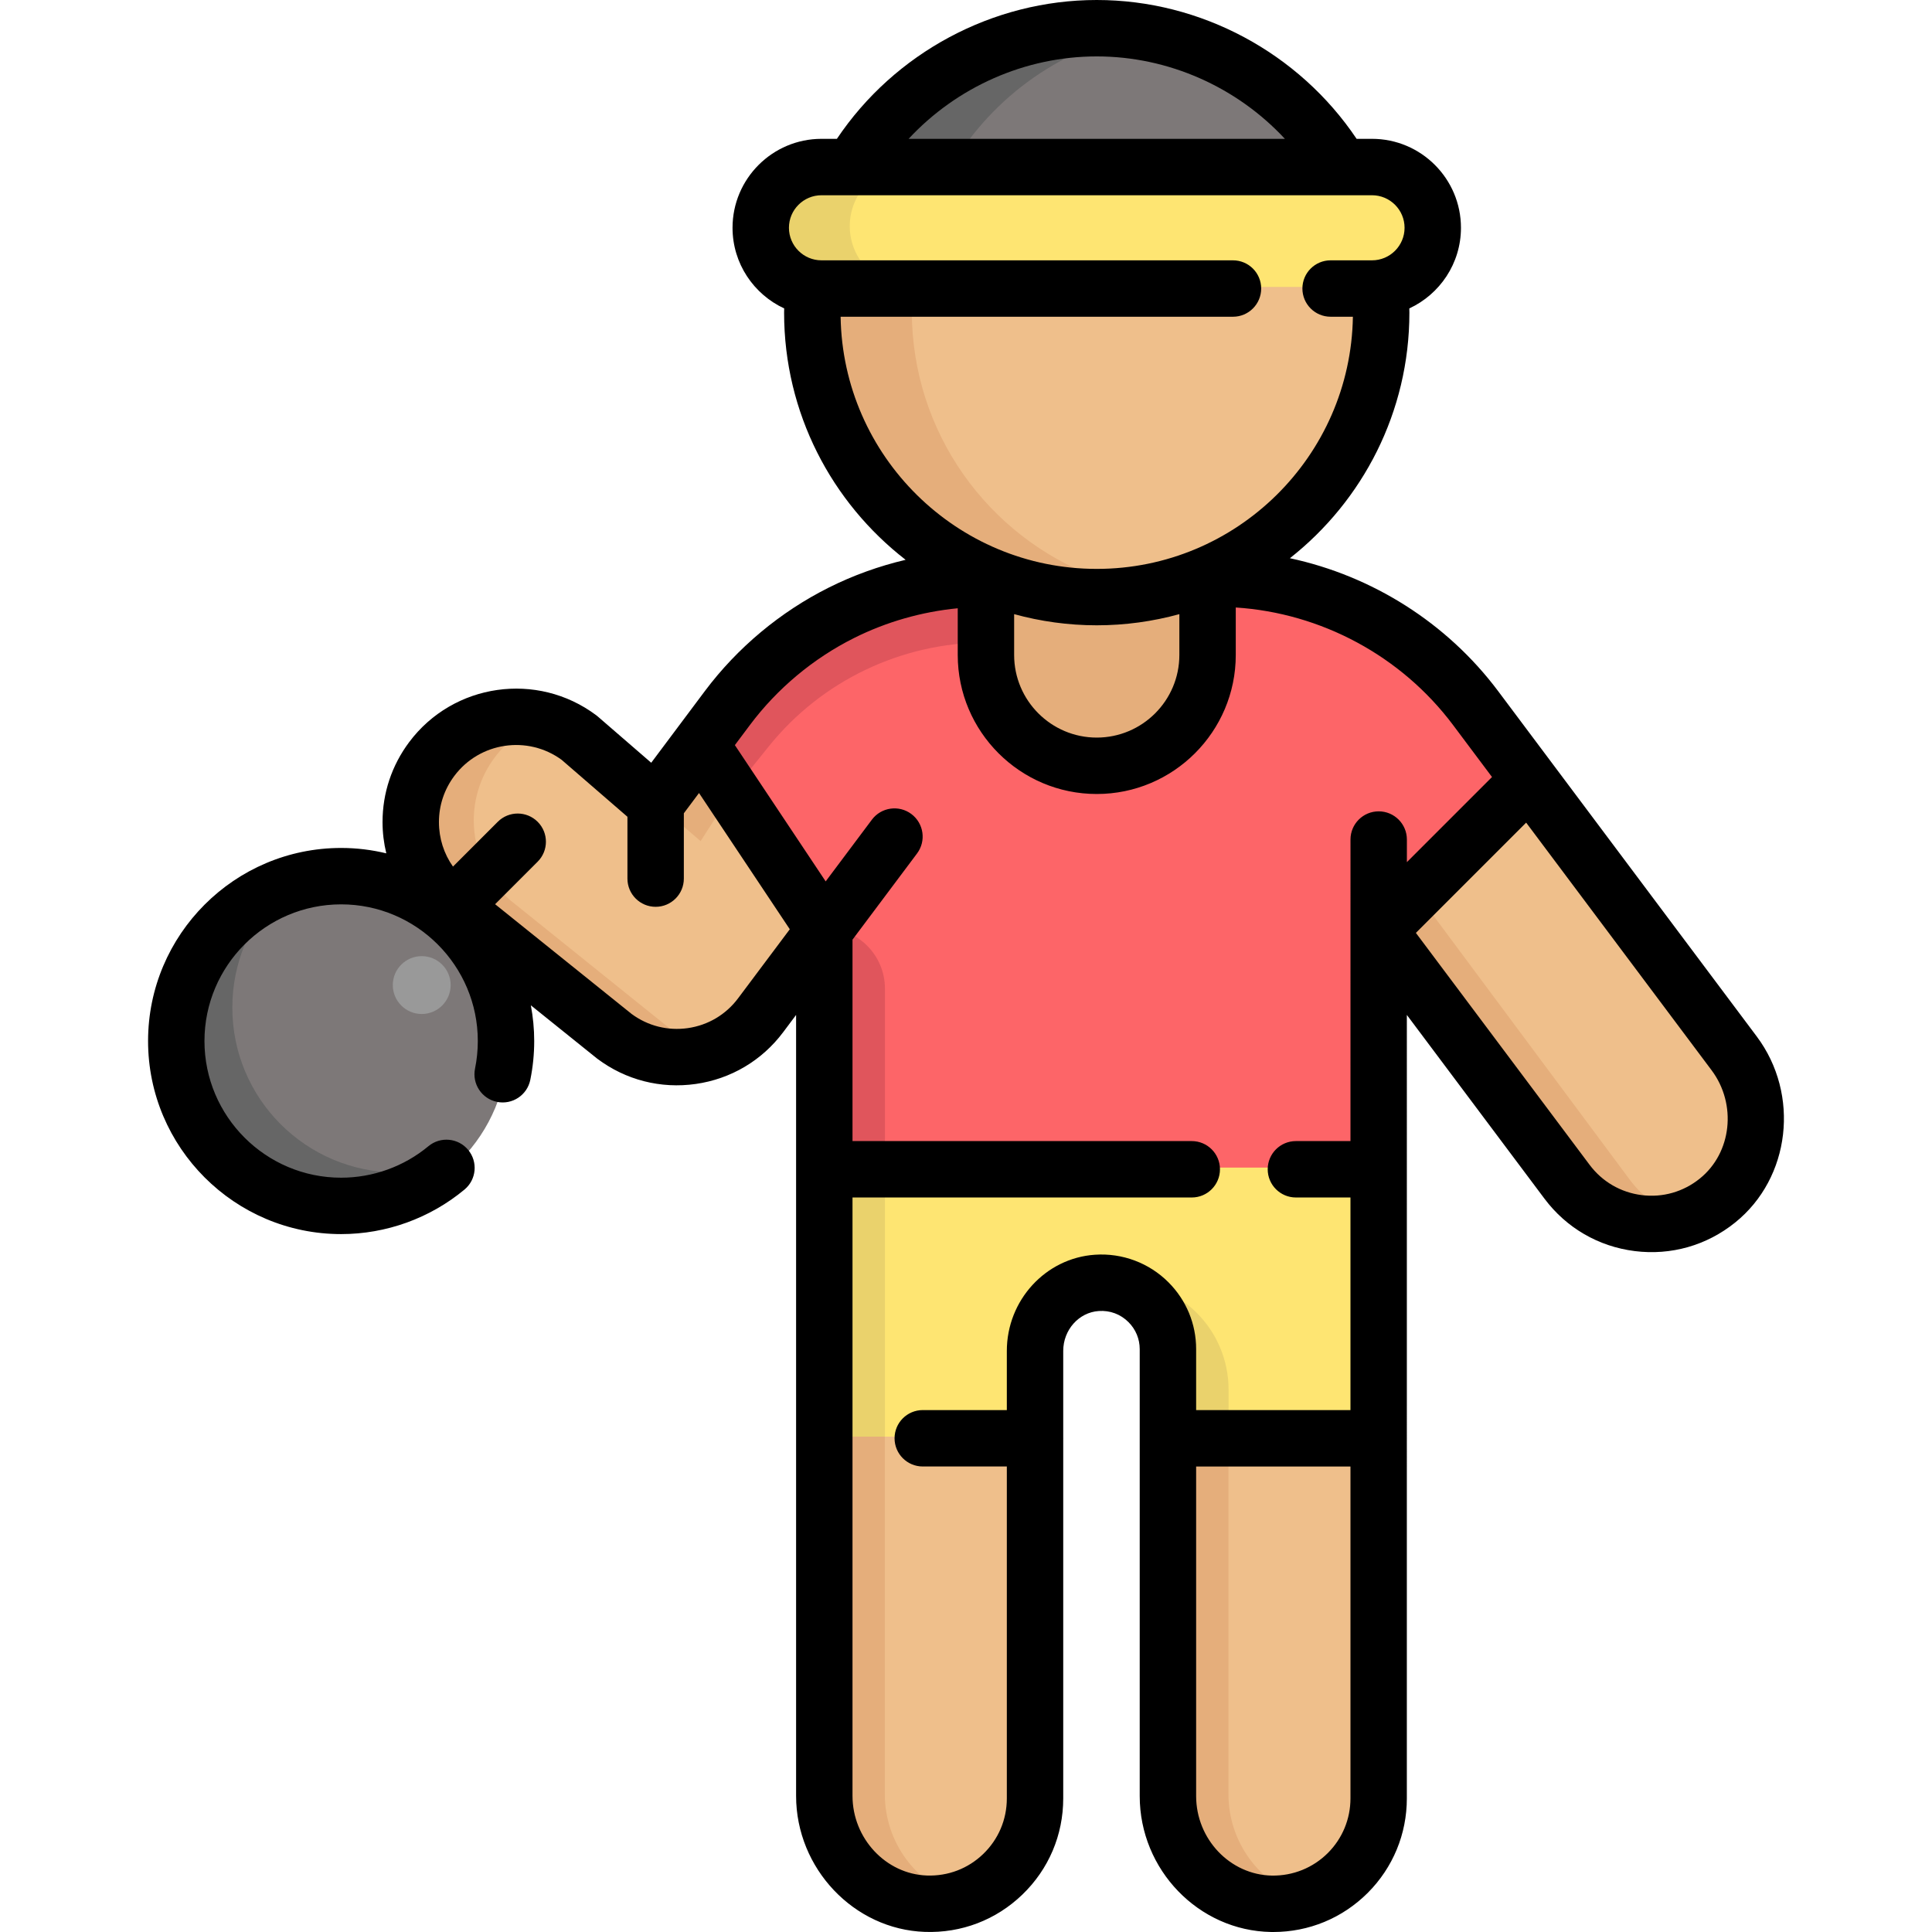 <?xml version="1.0" encoding="iso-8859-1"?>
<!-- Generator: Adobe Illustrator 19.0.0, SVG Export Plug-In . SVG Version: 6.00 Build 0)  -->
<svg version="1.1" id="Layer_1" xmlns="http://www.w3.org/2000/svg" xmlns:xlink="http://www.w3.org/1999/xlink" x="0px" y="0px"
	 viewBox="0 0 512.002 512.002" style="enable-background:new 0 0 512.002 512.002;" xml:space="preserve">
<path style="fill:#EFBF8B;" d="M459.412,278.711c9.072,12.119,7.382,29.504-4.415,39.001c-12.372,9.98-30.447,7.623-39.887-4.99
	l-49.913-66.643l3.645-39.933l36.253,0.034L459.412,278.711z"/>
<path style="fill:#E5AE7B;" d="M365.197,246.08l49.913,66.643c7.307,9.764,19.788,13.376,30.793,9.883
	c-5.378-1.697-10.294-5.026-13.93-9.883l-73.055-98.251"/>
<g>
	<path style="fill:#EFBF8B;" d="M365.197,380.722v95.434c0,7.715-3.127,14.695-8.175,19.754c-5.163,5.151-12.326,8.302-20.237,8.175
		c-15.327-0.264-27.434-13.211-27.434-28.55v-94.813l27.584-17.914L365.197,380.722z"/>
	<path style="fill:#EFBF8B;" d="M274.132,380.722v95.434c0,15.764-13.05,28.481-28.941,27.906
		c-15.131-0.529-26.905-13.43-26.905-28.573v-94.767l32.988-19.639L274.132,380.722z"/>
</g>
<g>
	<path style="fill:#E5AE7B;" d="M234.487,475.489v-94.767l18.384-17.932l-8.65-7.264l-25.833,25.196v94.767
		c0,15.143,11.774,28.044,26.905,28.573c3.176,0.115,6.235-0.309,9.103-1.174C242.785,499.327,234.487,488.199,234.487,475.489z"/>
	<path style="fill:#E5AE7B;" d="M325.551,475.489v-94.767l18.384-17.932l-8.65-7.264l-25.833,25.196v94.767
		c0,15.143,11.774,28.044,26.905,28.573c3.176,0.115,6.235-0.309,9.103-1.174C333.85,499.327,325.551,488.199,325.551,475.489z"/>
</g>
<path style="fill:#EFBF8B;" d="M173.593,212.598l11.843-15.821l30.458,11.648l2.392,37.656l-16.868,22.525
	c-9.164,12.245-26.537,14.741-38.783,5.565l-42.761-34.379c-7.324-5.485-11.188-13.878-11.188-22.375
	c0-5.83,1.817-11.694,5.577-16.718c9.244-12.349,26.744-14.855,39.093-5.611L173.593,212.598z"/>
<g>
	<path style="fill:#E5AE7B;" d="M179.5,274.169l-42.761-34.379c-7.324-5.485-11.188-13.878-11.188-22.375
		c0-5.83,1.817-11.694,5.577-16.718c3.636-4.857,8.551-8.184,13.926-9.88c-11.006-3.49-23.479,0.114-30.789,9.88
		c-3.76,5.025-5.577,10.889-5.577,16.718c0,8.497,3.863,16.891,11.188,22.375l42.761,34.379c7.448,5.581,16.792,6.837,25.032,4.214
		C184.805,277.467,182.041,276.074,179.5,274.169z"/>
	<path style="fill:#E5AE7B;" d="M286.343,106.977c9.417,0,11.245,3.737,19.547,0.575l13.959,45.36l18.236,32.827
		c0,16.224-39.542,57.49-55.766,57.49c-8.106,0-32.631-23.433-37.944-28.745c-5.312-5.312-3.449-26.951-3.449-35.069l20.191-26.503
		l-6.968-32.712C262.45,123.361,276.926,106.977,286.343,106.977z"/>
</g>
<path style="fill:#FEE572;" d="M365.197,352.241v28.481h-55.846v-23.628c0-4.864-1.978-9.256-5.163-12.441
	c-3.449-3.449-8.336-5.485-13.683-5.117c-9.302,0.632-16.373,8.704-16.373,18.029v23.157h-55.846v-28.481v-42.807l68.057-35.161
	l78.854,35.161V352.241z"/>
<path style="fill:#FD6568;" d="M405.095,206.182l-39.898,39.898v63.354H218.286V246.08l-24.192-36.311l-8.601-12.901l-0.057-0.092
	l7.175-9.589c8.083-10.785,18.466-19.351,30.205-25.227c11.728-5.876,24.813-9.049,38.3-9.049v20.225
	c0,8.118,3.288,15.453,8.601,20.765c5.312,5.312,12.659,8.601,20.765,8.601c16.224,0,29.366-13.142,29.366-29.366v-20.225h2.518
	c26.963,0,52.339,12.705,68.505,34.276L405.095,206.182z"/>
<path style="fill:#7D7878;" d="M134.586,276.801c0,11.9-4.749,22.686-12.464,30.55c-7.934,8.106-18.995,13.142-31.229,13.142
	c-24.134,0-43.693-19.558-43.693-43.693c0-18.144,11.061-33.701,26.813-40.301c5.197-2.185,10.9-3.392,16.879-3.392
	c6.324,0,12.337,1.357,17.764,3.783l11.13,7.152C128.86,252.045,134.586,263.75,134.586,276.801z"/>
<g>
	<path style="fill:#666666;" d="M105.266,310.72c5.979,0,11.671-1.196,16.856-3.369c-7.934,8.106-18.995,13.142-31.229,13.142
		c-24.134,0-43.693-19.558-43.693-43.693c0-18.144,11.061-33.701,26.813-40.301c-7.704,7.876-12.441,18.65-12.441,30.527
		C61.574,291.162,81.132,310.72,105.266,310.72z"/>
	<path style="fill:#666666;" d="M355.251,43.829l-68.869,20.412l-60.667-20.412c13.154-22.03,37.231-36.794,64.768-36.794
		S342.097,21.799,355.251,43.829z"/>
</g>
<path style="fill:#E5AE7B;" d="M263.749,152.911c-28.435-10.785-48.648-38.277-48.648-70.495c0-2.208,0.092-4.392,0.287-6.542
	c0.701,0.103,1.414,0.149,2.139,0.149l68.854-11.782l77.045,11.782c0.736,0,1.449-0.046,2.15-0.149
	c0.195,2.15,0.287,4.335,0.287,6.542c0,32.218-20.214,59.709-48.648,70.495c-8.302,3.162-17.316,4.887-26.733,4.887
	S272.051,156.073,263.749,152.911z"/>
<path style="fill:#EFBF8B;" d="M365.956,82.417c0,32.218-20.202,59.709-48.637,70.495c-4.323,1.644-8.842,2.898-13.51,3.725
	c-4.668-0.816-9.187-2.081-13.51-3.725h-0.011c-28.435-10.785-48.648-38.277-48.648-70.495c0-2.208,0.092-4.392,0.287-6.542
	c0.701,0.103,1.426,0.149,2.15,0.149l57.421-15.177l62.032,15.177c0.724,0,1.437-0.046,2.139-0.149
	C365.864,78.025,365.956,80.209,365.956,82.417z"/>
<path style="fill:#7D7878;" d="M355.343,43.828l-53.776,10.866l-49.315-10.866c11.004-18.42,29.642-31.758,51.546-35.621
	C325.701,12.072,344.339,25.41,355.343,43.828z"/>
<path style="fill:#EAD26C;" d="M379.523,59.925c0,8.164-6.059,14.901-13.947,15.948c-0.701,0.103-1.414,0.149-2.15,0.149H217.527
	c-0.724,0-1.437-0.046-2.139-0.149c-3.599-0.471-6.807-2.127-9.244-4.565c-2.909-2.909-4.714-6.933-4.714-11.383
	c0-8.888,7.209-16.097,16.097-16.097h145.899c4.45,0,8.474,1.805,11.383,4.714C377.73,51.464,379.523,55.488,379.523,59.925z"/>
<path style="fill:#FEE572;" d="M379.523,59.925c0,8.164-6.059,14.901-13.947,15.948c-0.701,0.103-1.414,0.149-2.15,0.149H241.294
	c-0.724,0-1.437-0.046-2.139-0.149c-3.599-0.471-6.807-2.127-9.244-4.565c-2.909-2.909-4.714-6.933-4.714-11.383
	c0-8.888,7.209-16.097,16.097-16.097h122.132c4.45,0,8.474,1.805,11.383,4.714C377.73,51.464,379.523,55.488,379.523,59.925z"/>
<circle style="fill:#999999;" cx="111.763" cy="261.054" r="7.666"/>
<polygon style="fill:#EAD26C;" points="234.521,305.329 234.521,380.721 218.424,380.721 218.424,309.433 "/>
<path style="fill:#E0555C;" d="M218.424,245.911v63.523h16.097v-47.426C234.521,253.118,227.314,245.911,218.424,245.911
	L218.424,245.911z"/>
<path style="fill:#EAD26C;" d="M296.807,339.502c15.894,0,28.778,12.885,28.778,28.778v12.442l-0.034,0.012h-16.074v-23.628
	c0-4.864-1.978-9.256-5.163-12.441c-3.185-3.185-7.589-5.163-12.452-5.163L296.807,339.502L296.807,339.502z"/>
<path style="fill:#E0555C;" d="M261.243,152.923v17.351h-0.126c-11.119,0.023-21.95,2.553-31.735,7.232
	c-9.831,4.691-18.627,11.567-25.629,20.271l-9.658,11.992l-8.601-12.901l7.244-9.67c8.083-10.785,18.466-19.351,30.205-25.227
	c11.694-5.853,24.732-9.026,38.174-9.049L261.243,152.923L261.243,152.923z"/>
<polygon style="fill:#E5AE7B;" points="194.094,209.768 185.674,222.905 173.593,212.598 185.494,196.867 "/>
<path d="M465.557,274.672l-68.541-91.527c-13.567-18.103-33.367-30.541-55.175-35.212c19.263-15.184,31.664-38.702,31.664-65.078
	c0-0.377-0.02-0.744-0.024-1.12c8.069-3.746,13.69-11.905,13.69-21.371c0-12.997-10.574-23.571-23.571-23.571h-4.084
	C344.22,13.999,318.225,0,290.651,0s-53.568,13.999-68.865,36.794h-4.084c-12.997,0-23.571,10.574-23.571,23.571
	c0,9.466,5.621,17.624,13.69,21.371c-0.005,0.375-0.024,0.743-0.024,1.12c0,26.62,12.633,50.332,32.203,65.5
	c-7.048,1.656-13.903,4.123-20.364,7.36c-12.862,6.438-24.217,15.921-32.844,27.432l-14.21,18.988l-14.169-12.262
	c-0.133-0.116-0.27-0.227-0.412-0.332c-15.63-11.699-37.86-8.507-49.557,7.116c-4.623,6.178-7.067,13.508-7.067,21.197
	c0,2.815,0.344,5.596,0.997,8.289c-3.841-0.924-7.845-1.427-11.967-1.427c-28.214,0-51.166,22.952-51.166,51.166
	c0,28.214,22.952,51.166,51.166,51.166c11.922,0,23.531-4.191,32.687-11.8c3.175-2.639,3.609-7.351,0.97-10.525
	s-7.351-3.608-10.525-0.97c-6.478,5.385-14.693,8.349-23.133,8.349c-19.971,0-36.219-16.248-36.219-36.219
	s16.248-36.219,36.219-36.219s36.219,16.248,36.219,36.219c0,2.461-0.247,4.92-0.736,7.308c-0.827,4.044,1.781,7.992,5.825,8.819
	c4.044,0.826,7.992-1.781,8.819-5.825c0.69-3.372,1.039-6.838,1.039-10.302c0-3.236-0.315-6.397-0.892-9.467l17.436,14.018
	c0.067,0.053,0.133,0.105,0.201,0.156c7.521,5.635,16.788,8.001,26.09,6.668c9.304-1.336,17.529-6.214,23.156-13.734l3.411-4.556
	v206.961c0,19.216,15.305,35.384,34.109,36.042c9.696,0.356,18.883-3.16,25.857-9.886c6.983-6.734,10.828-15.786,10.828-25.489
	v-95.322c0-0.037,0.006-0.074,0.006-0.112s-0.005-0.074-0.006-0.112v-23.046c0-5.57,4.131-10.214,9.413-10.572
	c2.981-0.21,5.78,0.84,7.884,2.945c1.918,1.918,2.973,4.459,2.973,7.156v118.441c0,19.532,15.602,35.692,34.789,36.022
	c0.195,0.003,0.391,0.005,0.586,0.005c9.463,0,18.338-3.667,25.061-10.374c6.679-6.695,10.357-15.584,10.357-25.032V268.966
	l36.456,48.675c5.81,7.762,14.309,12.703,23.933,13.91c9.615,1.206,19.073-1.486,26.624-7.576
	C474.51,312.17,477.072,290.053,465.557,274.672z M268.759,162.755c6.978,1.914,14.314,2.957,21.892,2.957
	s14.914-1.043,21.892-2.957v10.822c0,12.072-9.822,21.892-21.892,21.892c-12.071,0-21.892-9.822-21.892-21.892V162.755z
	 M290.651,14.95c19.021,0,37.126,8.131,49.861,21.846H240.79C253.527,23.081,271.63,14.95,290.651,14.95z M222.772,83.938h103.983
	c4.128,0,7.474-3.346,7.474-7.474c0-4.128-3.346-7.474-7.474-7.474H217.702c-4.756,0-8.624-3.869-8.624-8.624
	s3.868-8.624,8.624-8.624h145.9c4.756,0,8.624,3.869,8.624,8.624s-3.868,8.624-8.624,8.624h-10.976
	c-4.128,0-7.474,3.346-7.474,7.474c0,4.128,3.346,7.474,7.474,7.474h5.907c-0.582,36.946-30.798,66.827-67.88,66.827
	S223.353,120.884,222.772,83.938z M195.598,264.567c-3.236,4.323-7.964,7.128-13.315,7.896c-5.309,0.761-10.601-0.574-14.908-3.762
	l-36.163-29.074l11.274-11.274c2.919-2.919,2.919-7.651,0-10.569c-2.918-2.918-7.651-2.918-10.569,0l-11.871,11.871
	c-2.402-3.398-3.722-7.476-3.722-11.797c0-4.435,1.413-8.668,4.086-12.24c6.707-8.959,19.416-10.843,28.435-4.253l17.434,15.087
	v16.387c0,4.128,3.346,7.474,7.474,7.474c4.128,0,7.474-3.346,7.474-7.474V215.53l4.02-5.372l24.057,36.106L195.598,264.567z
	 M290.162,332.52c-13.087,0.889-23.34,12.083-23.34,25.485v15.683h-22.279c-4.128,0-7.474,3.346-7.474,7.474
	c0,4.128,3.346,7.474,7.474,7.474h22.279v87.96c0,5.608-2.223,10.839-6.256,14.73c-4.027,3.883-9.34,5.91-14.95,5.706
	c-10.859-0.379-19.693-9.846-19.693-21.104V317.348h89.908c4.128,0,7.474-3.346,7.474-7.474c0-4.128-3.346-7.474-7.474-7.474
	h-89.908v-53.384l17.1-22.831c2.474-3.303,1.802-7.988-1.502-10.462c-3.302-2.474-7.988-1.802-10.462,1.502l-12.247,16.353
	l-24.063-36.114l4.006-5.352c7.239-9.66,16.773-17.622,27.572-23.027c8.558-4.286,17.938-6.963,27.485-7.888v12.382
	c0,20.314,16.526,36.84,36.84,36.84s36.84-16.526,36.84-36.84v-12.586c22.639,1.463,43.878,12.858,57.563,31.117l10.344,13.811
	l-22.557,22.557v-5.989c0-4.128-3.346-7.474-7.474-7.474s-7.474,3.346-7.474,7.474l-0.006,79.911h-14.46
	c-4.128,0-7.474,3.346-7.474,7.474c0,4.128,3.346,7.474,7.474,7.474h14.46v56.34H316.99v-16.155c0-6.69-2.611-12.985-7.352-17.727
	C304.507,334.678,297.41,332.019,290.162,332.52z M351.907,491.06c-3.963,3.954-9.25,6.073-14.829,5.993
	c-11.077-0.191-20.089-9.647-20.089-21.077v-87.339h40.899v87.96C357.886,482.058,355.759,487.199,351.907,491.06z M450.467,312.336
	c-4.367,3.523-9.833,5.082-15.383,4.383c-5.56-0.697-10.471-3.551-13.829-8.037l-46.028-61.455l29.221-29.221l49.144,65.624
	C460.337,292.641,458.939,305.517,450.467,312.336z"/>
<g>
</g>
<g>
</g>
<g>
</g>
<g>
</g>
<g>
</g>
<g>
</g>
<g>
</g>
<g>
</g>
<g>
</g>
<g>
</g>
<g>
</g>
<g>
</g>
<g>
</g>
<g>
</g>
<g>
</g>
</svg>
